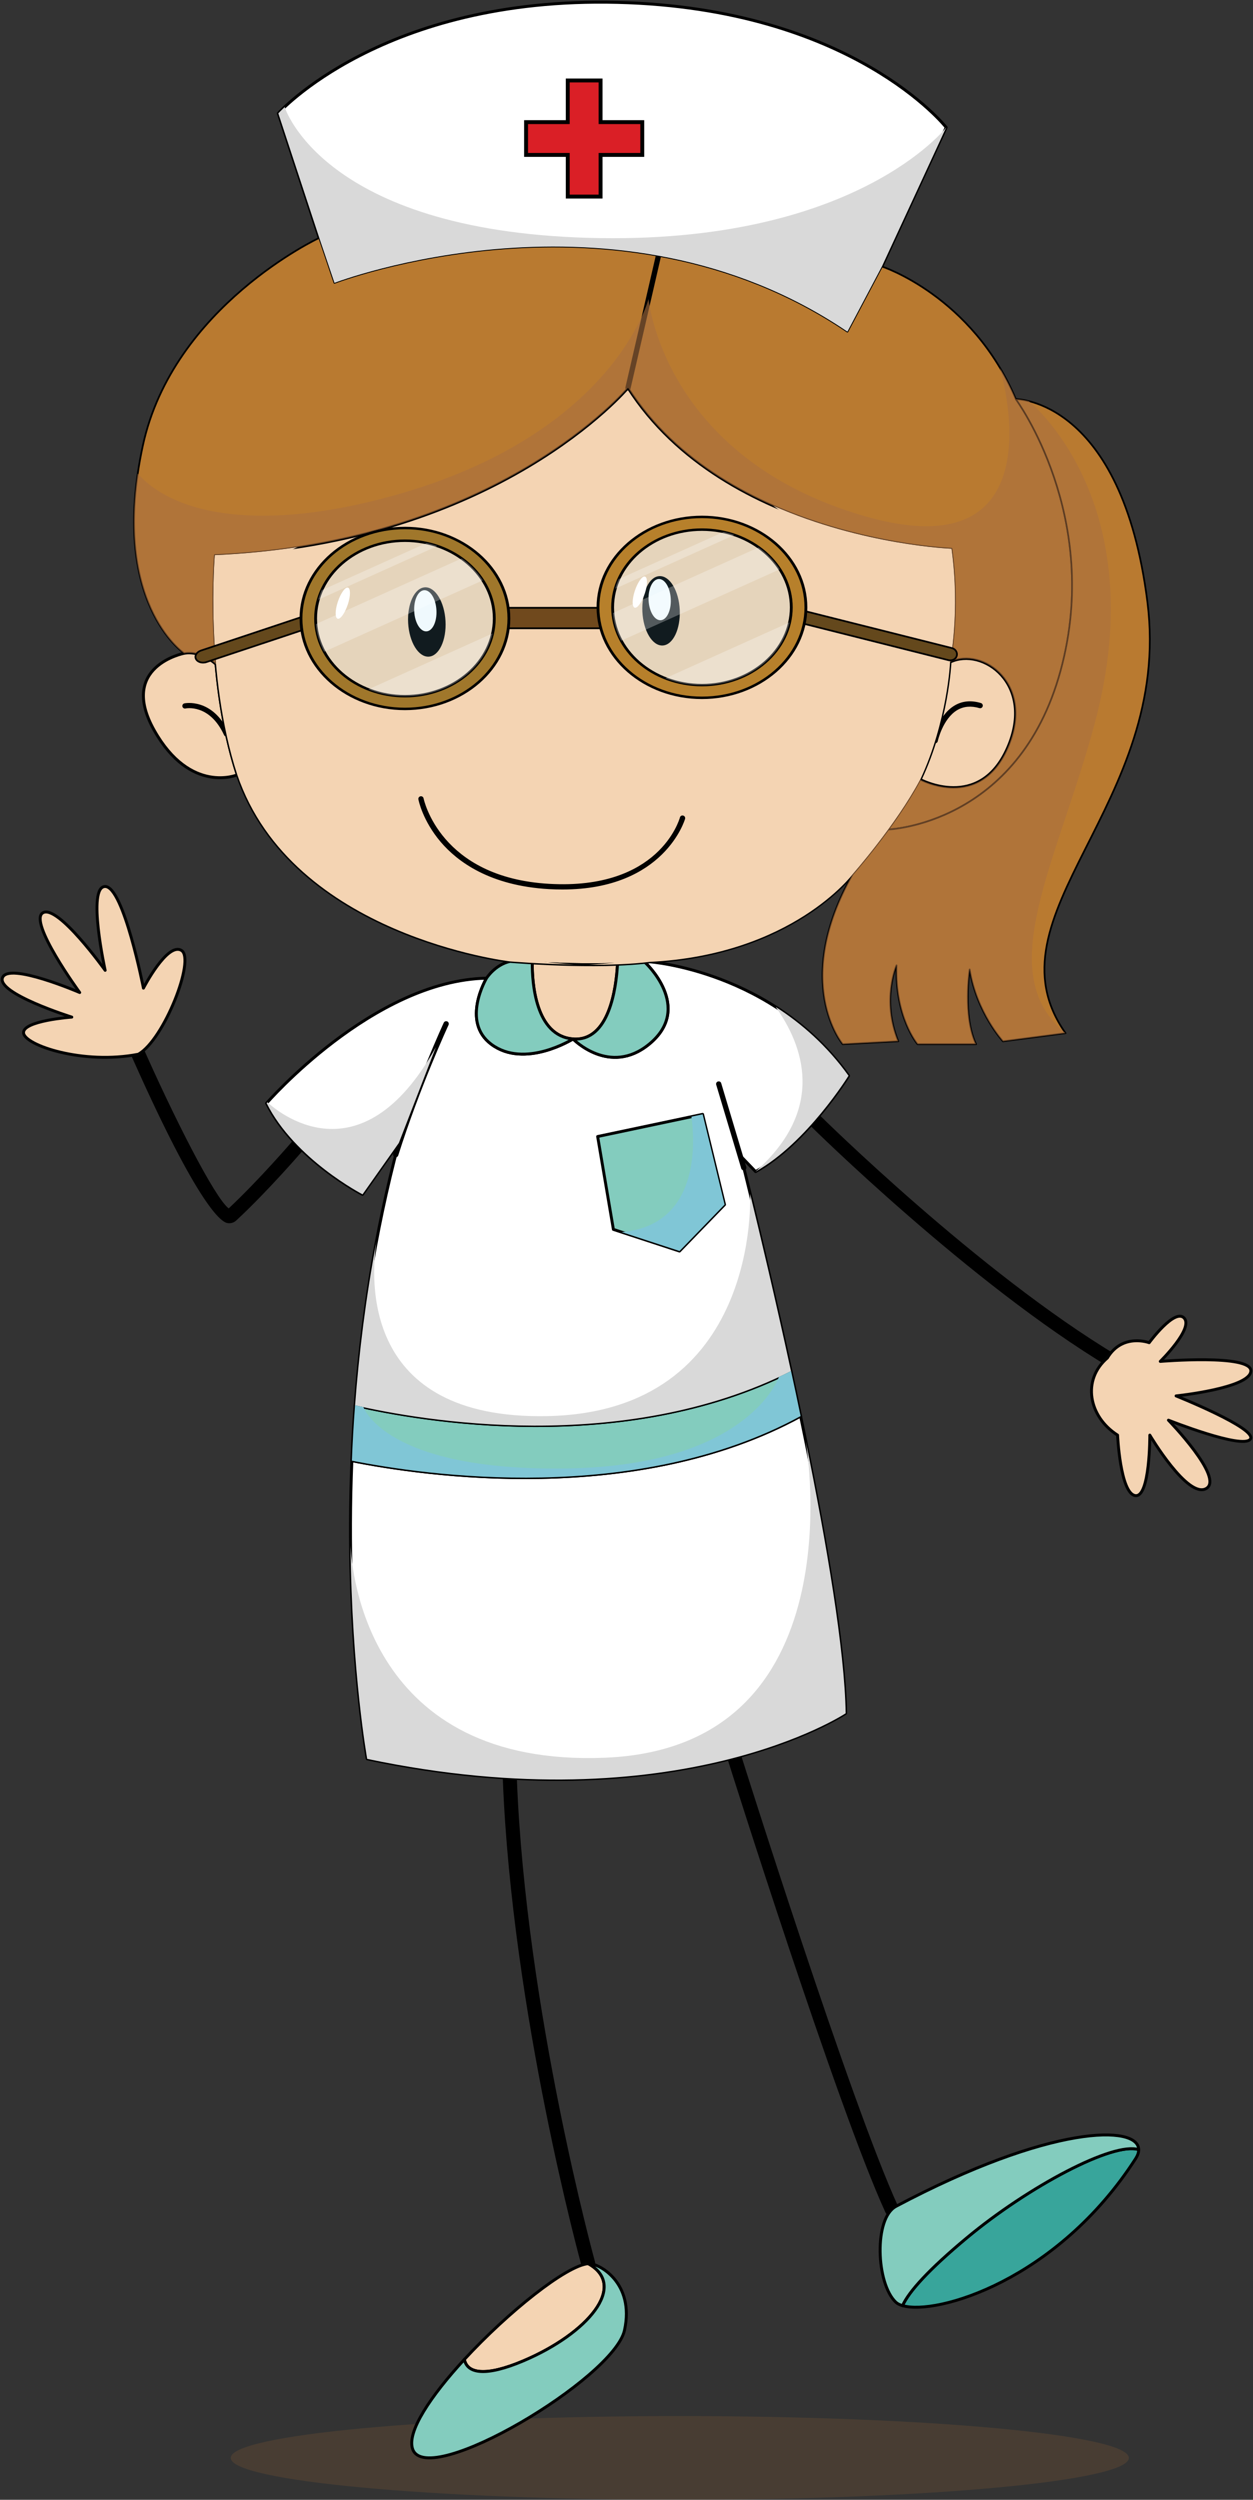 <svg width="347" height="692" viewBox="0 0 347 692" fill="none" xmlns="http://www.w3.org/2000/svg">
    <rect x="0" y="0" width="347" height="692" fill="#333333" stroke="none"/>
    <g clip-path="url(#clip0_3_326)">
        <g style="mix-blend-mode:multiply" opacity="0.13">
            <path d="M188.26 692C256.939 692 312.614 686.812 312.614 680.411C312.614 674.011 256.939 668.822 188.26 668.822C119.581 668.822 63.906 674.011 63.906 680.411C63.906 686.812 119.581 692 188.26 692Z" fill="#D78533" />
        </g>
        <path d="M162.908 628.578C162.05 628.578 161.282 628.017 161.03 627.161C160.838 626.467 141.783 556.978 139.255 492.685C139.211 491.607 140.053 490.707 141.118 490.663C142.167 490.603 143.099 491.46 143.143 492.523C145.641 556.373 164.593 625.434 164.77 626.113C165.051 627.146 164.445 628.209 163.41 628.505C163.233 628.549 163.07 628.578 162.893 628.578H162.908Z" fill="black" />
        <path d="M246.978 613.564C246.239 613.564 245.53 613.151 245.204 612.428C231.87 583.404 201.846 488.094 201.55 487.149C201.225 486.116 201.802 485.038 202.822 484.713C203.842 484.388 204.936 484.964 205.261 485.983C205.557 486.942 235.507 582.016 248.737 610.818C249.181 611.793 248.752 612.944 247.777 613.387C247.511 613.505 247.244 613.564 246.964 613.564H246.978Z" fill="black" />
        <path d="M97.449 404.343C95.468 452.441 101.692 486.883 101.692 486.883C187.861 504.997 234.191 474.261 234.191 474.261C233.895 455.32 228.071 422.502 221.714 392.001C176.124 416.877 117.509 408.329 97.449 404.343V404.343Z" fill="white" stroke="black" stroke-width="0.81" stroke-linecap="round" stroke-linejoin="round" />
        <path d="M98.336 389.005C97.937 394.245 97.641 399.368 97.449 404.343C117.494 408.329 176.124 416.877 221.714 392.001C220.842 387.794 219.955 383.616 219.068 379.542C172.324 403.044 116.164 393.079 98.35 388.99L98.336 389.005Z" fill="#83CCBE" stroke="black" stroke-width="0.81" stroke-linecap="round" stroke-linejoin="round" />
        <path d="M50.986 180.847C50.986 180.847 32.685 184.405 42.723 202.194C52.76 219.983 65.725 214.491 65.725 214.491C62.428 204.364 60.699 193.558 59.841 183.888C55.303 179.769 50.986 180.847 50.986 180.847V180.847Z" fill="#F4D4B3" stroke="#020303" stroke-width="0.81" stroke-linecap="round" stroke-linejoin="round" />
        <path d="M263.491 151.896C263.491 151.896 200.885 149.549 173.921 107.327C173.921 107.327 137.969 150.272 59.487 153.668C59.487 153.668 56.648 186.663 65.725 214.491C80.951 259.135 141.236 266.132 141.236 266.132C141.236 266.132 164.726 268.125 179.908 266.25C219.423 264.302 236.113 241.995 236.113 241.995C236.113 241.995 248.102 228.413 254.828 215.791C262.353 199.773 263.092 183.282 263.092 183.282C263.092 183.282 265.93 169.376 263.506 151.911L263.491 151.896Z" fill="#F4D4B3" stroke="#020303" stroke-width="0.81" stroke-linecap="round" stroke-linejoin="round" />
        <path d="M263.092 183.282C263.092 183.282 262.368 199.787 254.829 215.79C254.829 215.79 271.267 224.693 279.043 207.051C286.819 189.424 272.154 178.913 263.092 183.268V183.282Z" fill="#F4D4B3" stroke="#020303" stroke-width="0.81" stroke-linecap="round" stroke-linejoin="round" />
        <path d="M234.664 91.811L244.214 73.771L262.028 35.269C262.028 35.269 236.128 2.274 171.009 0.664C105.89 -0.96 77.064 31.386 77.064 31.386L88.402 65.843L92.615 78.303C92.615 78.303 170.521 48.378 234.664 91.811Z" fill="white" stroke="black" stroke-width="0.81" stroke-linecap="round" stroke-linejoin="round" />
        <path d="M293.707 185.704C305.371 142.994 281.319 110.486 281.319 110.486C269.167 81.861 244.229 73.771 244.229 73.771L234.679 91.811C170.536 48.378 92.629 78.303 92.629 78.303L88.416 65.843C88.416 65.843 47.926 84.769 39.559 123.345C30.142 166.778 51.001 180.847 51.001 180.847C51.001 180.847 55.332 179.769 59.856 183.888C58.348 167.014 59.501 153.668 59.501 153.668C137.984 150.273 173.936 107.327 173.936 107.327C200.9 149.549 263.506 151.896 263.506 151.896C265.93 169.361 263.092 183.268 263.092 183.268C272.168 178.898 286.818 189.409 279.042 207.051C271.267 224.678 254.828 215.791 254.828 215.791C252.3 220.515 249.048 225.387 245.958 229.624C245.958 229.624 282.043 228.398 293.707 185.704V185.704Z" fill="#B97A30" stroke="black" stroke-width="0.48" stroke-linecap="round" stroke-linejoin="round" />
        <path d="M317.759 166.615C310.634 110.324 281.319 110.486 281.319 110.486C281.319 110.486 305.371 142.994 293.707 185.704C282.043 228.413 245.958 229.624 245.958 229.624C240.799 236.68 236.128 241.995 236.128 241.995C219.127 272.082 233.378 289.059 233.378 289.059L248.767 288.247C244.066 276.762 248.279 267.225 248.279 267.225C247.791 281.619 254.104 289.059 254.104 289.059H270.306C266.58 281.294 268.532 268.362 268.532 268.362C270.468 280.334 277.756 288.262 277.756 288.262L295.082 286.003C272.08 253.333 324.884 222.921 317.759 166.63V166.615Z" fill="#B97A30" stroke="black" stroke-width="0.48" stroke-linecap="round" stroke-linejoin="round" />
        <path d="M234.989 297.799C214.086 268.686 179.923 266.25 179.923 266.25C179.494 266.31 179.065 266.354 178.637 266.398C178.652 266.413 192.222 278.873 179.76 289.059C168.806 298.02 158.709 287.598 158.709 287.598C158.709 287.598 145.316 296.013 136.032 289.059C127.606 282.755 134.731 270.783 134.731 270.783C103.303 271.432 73.826 305.402 73.826 305.402C81.602 320.933 100.391 330.632 100.391 330.632L110.443 316.4C103.658 341.66 100.051 366.476 98.351 389.005C116.164 393.094 172.339 403.059 219.068 379.556C212.031 347.093 205.202 320.121 205.202 320.121L209.252 324.328C223.503 316.4 235.004 297.799 235.004 297.799H234.989Z" fill="white" stroke="black" stroke-width="0.81" stroke-linecap="round" stroke-linejoin="round" />
        <path d="M171.009 266.93C162.435 267.269 153.255 266.885 147.386 266.561C147.356 271.934 148.229 286.815 158.695 287.613C168.733 288.38 170.654 273.425 171.009 266.93Z" fill="#F4D4B3" stroke="#020303" stroke-width="0.81" stroke-linecap="round" stroke-linejoin="round" />
        <path d="M147.386 266.546C143.646 266.324 141.251 266.132 141.251 266.132C137.082 267.062 134.731 270.783 134.731 270.783C134.731 270.783 127.606 282.755 136.032 289.059C145.316 296.013 158.709 287.598 158.709 287.598C148.228 286.8 147.371 271.919 147.4 266.546H147.386Z" fill="#83CCBE" stroke="black" stroke-width="0.81" stroke-linecap="round" stroke-linejoin="round" />
        <path d="M178.622 266.398C176.227 266.649 173.64 266.826 171.009 266.929C170.654 273.425 168.732 288.365 158.695 287.612C158.695 287.612 168.792 298.02 179.746 289.074C192.208 278.887 178.637 266.427 178.622 266.413V266.398Z" fill="#83CCBE" stroke="black" stroke-width="0.81" stroke-linecap="round" stroke-linejoin="round" />
        <path d="M308.357 378.833C308.017 378.833 307.662 378.744 307.352 378.552C268.724 355.404 224.76 311.971 224.316 311.528C223.562 310.776 223.547 309.55 224.316 308.783C225.07 308.015 226.297 308.015 227.066 308.783C227.509 309.211 271.134 352.333 309.362 375.231C310.279 375.777 310.575 376.973 310.028 377.888C309.658 378.493 309.022 378.833 308.357 378.833V378.833Z" fill="black" />
        <path d="M63.522 338.619C63.33 338.619 63.123 338.604 62.916 338.56C60.876 338.131 54.105 332.536 35.316 289.842C34.887 288.867 35.316 287.716 36.307 287.288C37.297 286.86 38.45 287.303 38.864 288.277C48.059 309.181 59.442 331.562 63.33 334.515C71.741 326.646 80.892 316.002 80.981 315.898C81.675 315.086 82.902 314.983 83.716 315.692C84.528 316.386 84.632 317.611 83.922 318.423C83.819 318.541 74.136 329.805 65.399 337.88C64.867 338.368 64.202 338.619 63.492 338.619H63.522Z" fill="black" />
        <path d="M165.51 314.614L194.573 308.473L200.649 333.466L188.172 346.325L169.871 340.331L165.51 314.614Z" fill="#83CCBE" stroke="black" stroke-width="0.81" stroke-linecap="round" stroke-linejoin="round" />
        <path d="M109.586 320.357C109.586 320.357 109.438 320.357 109.364 320.327C108.98 320.209 108.773 319.796 108.891 319.412C114.952 300.279 122.817 283.272 122.891 283.11C123.068 282.741 123.497 282.593 123.866 282.755C124.236 282.933 124.384 283.361 124.221 283.73C124.147 283.892 116.312 300.825 110.281 319.87C110.177 320.18 109.896 320.371 109.586 320.371V320.357Z" fill="black" />
        <path d="M205.97 323.974C205.66 323.974 205.364 323.767 205.276 323.457L198.342 300.279C198.224 299.895 198.446 299.482 198.83 299.378C199.215 299.26 199.629 299.482 199.732 299.866L206.665 323.044C206.783 323.427 206.562 323.841 206.177 323.944C206.103 323.959 206.044 323.974 205.97 323.974V323.974Z" fill="black" />
        <path d="M306.701 375.88C299.532 381.992 301.483 392.179 309.495 397.272C309.495 397.272 310.22 413.29 314.359 414.013C318.498 414.736 318.424 397.272 318.424 397.272C318.424 397.272 328.935 414.987 334.035 412.064C339.135 409.156 323.584 393.138 323.584 393.138C323.584 393.138 344.147 401.302 346.261 398.394C348.36 395.485 325.698 386.421 325.698 386.421C325.698 386.421 346.216 384.295 346.408 379.527C346.601 374.758 321.322 376.869 321.322 376.869C321.322 376.869 330.546 367.805 327.959 364.897C325.372 361.988 318.247 371.688 318.247 371.688C318.247 371.688 310.9 368.942 306.701 375.851V375.88Z" fill="#F4D4B3" stroke="#020303" stroke-width="0.81" stroke-linecap="round" stroke-linejoin="round" />
        <path d="M38.332 291.82C45.398 287.849 54.15 265.527 50.262 263.106C46.374 260.685 39.722 273.543 39.722 273.543C39.722 273.543 34.222 245.405 29.122 245.405C24.022 245.405 29.122 268.612 29.122 268.612C29.122 268.612 15.995 250.247 11.87 252.683C7.746 255.119 22.071 274.754 22.071 274.754C22.071 274.754 2.395 266.265 0.695 270.635C-1.005 275.005 19.883 281.56 19.883 281.56C19.883 281.56 6.283 282.534 6.519 285.929C6.756 289.325 22.987 294.831 38.332 291.835V291.82Z" fill="#F4D4B3" stroke="#020303" stroke-width="0.81" stroke-linecap="round" stroke-linejoin="round" />
        <path d="M155.753 246.232C154.555 246.232 153.314 246.202 152.027 246.129C135.618 245.198 126.675 238.511 122.048 233.078C117.021 227.158 115.913 221.519 115.868 221.282C115.794 220.884 116.046 220.515 116.445 220.426C116.859 220.352 117.228 220.618 117.302 221.002C117.347 221.223 121.841 242.954 152.116 244.667C182.392 246.394 188.068 227.099 188.305 226.272C188.408 225.888 188.807 225.652 189.207 225.77C189.591 225.874 189.827 226.272 189.724 226.671C189.665 226.878 184.018 246.232 155.782 246.232H155.753Z" fill="black" />
        <path d="M62.709 203.906C62.428 203.906 62.162 203.744 62.044 203.478C58.023 194.739 51.444 196.097 51.385 196.126C50.986 196.215 50.602 195.964 50.513 195.58C50.424 195.196 50.676 194.798 51.06 194.709C51.134 194.694 58.85 193.07 63.374 202.873C63.537 203.242 63.374 203.67 63.019 203.833C62.916 203.877 62.812 203.906 62.709 203.906V203.906Z" fill="black" />
        <path d="M258.968 205.752C258.968 205.752 258.864 205.752 258.82 205.752C258.421 205.663 258.169 205.279 258.258 204.881C258.317 204.6 259.751 198.031 264.363 195.299C266.492 194.03 268.946 193.808 271.651 194.62C272.036 194.739 272.257 195.137 272.139 195.536C272.021 195.92 271.622 196.141 271.237 196.023C268.946 195.344 266.891 195.521 265.117 196.554C261.052 198.961 259.707 205.132 259.692 205.191C259.618 205.53 259.322 205.766 258.982 205.766L258.968 205.752Z" fill="black" />
        <path d="M173.921 108.065C173.921 108.065 173.818 108.065 173.758 108.05C173.359 107.962 173.123 107.563 173.211 107.179L181.638 70.641C181.726 70.242 182.126 70.006 182.51 70.095C182.909 70.183 183.146 70.582 183.057 70.966L174.631 107.519C174.557 107.858 174.246 108.08 173.921 108.08V108.065Z" fill="black" />
        <path d="M123.378 171.9C123.674 177.2 121.59 181.629 118.737 181.777C115.883 181.939 113.326 177.761 113.03 172.461C112.735 167.161 114.819 162.732 117.672 162.585C120.525 162.422 123.083 166.6 123.378 171.9Z" fill="black" />
        <path d="M120.865 168.918C121.043 172.063 119.801 174.69 118.101 174.779C116.401 174.868 114.878 172.402 114.716 169.243C114.538 166.098 115.78 163.471 117.48 163.382C119.18 163.293 120.703 165.759 120.865 168.918Z" fill="white" />
        <path d="M188.246 168.844C188.482 174.144 186.368 178.558 183.515 178.691C180.647 178.824 178.149 174.631 177.898 169.317C177.646 164.017 179.775 159.603 182.628 159.485C185.496 159.352 188.009 163.544 188.246 168.844V168.844Z" fill="black" />
        <path d="M185.762 165.847C185.91 168.992 184.653 171.62 182.953 171.693C181.253 171.767 179.76 169.287 179.612 166.128C179.465 162.983 180.721 160.37 182.421 160.282C184.121 160.208 185.614 162.688 185.762 165.847Z" fill="white" />
        <path d="M145.006 653.513C162.745 645.969 173.995 632.786 162.908 626.63C156.788 627.176 140.674 640.064 128.597 653.144C129.365 657.012 134.377 658.031 145.006 653.513Z" fill="#F4D4B3" stroke="#020303" stroke-width="0.81" stroke-linecap="round" stroke-linejoin="round" />
        <path d="M162.908 626.63C173.995 632.771 162.745 645.969 145.006 653.513C134.377 658.031 129.365 657.027 128.597 653.144C119.357 663.168 112.483 673.295 114.316 678.064C118.529 689.062 170.033 658.326 172.945 645.069C175.858 631.811 165.672 626.379 162.908 626.63V626.63Z" fill="#83CCBE" stroke="black" stroke-width="0.81" stroke-linecap="round" stroke-linejoin="round" />
        <path d="M267.704 619.514C257.297 628.18 251.738 634.277 249.95 638.248C259.307 641.024 292.746 631.324 314.522 597.517C315.083 596.631 315.349 595.819 315.349 595.067C308.446 592.763 284.897 605.194 267.704 619.514V619.514Z" fill="#38A59B" stroke="black" stroke-width="0.81" stroke-linecap="round" stroke-linejoin="round" />
        <path d="M248.102 610.789C241.982 614.037 242.588 632.136 248.102 637.318C248.531 637.717 249.166 638.027 249.935 638.263C251.724 634.292 257.282 628.194 267.689 619.529C284.882 605.223 308.431 592.778 315.335 595.081C315.32 588.172 291.076 588.01 248.087 610.789H248.102Z" fill="#83CCBE" stroke="black" stroke-width="0.81" stroke-linecap="round" stroke-linejoin="round" />
        <path d="M177.868 33.807H166.323V22.277H157.231V33.807H145.686V42.886H157.231V54.416H166.323V42.886H177.868V33.807Z" fill="#DA1F26" stroke="black" stroke-width="1.08" stroke-miterlimit="10" />
        <g style="mix-blend-mode:multiply">
            <path d="M151.333 392.016C100.125 392.917 102.608 354.193 104.308 343.357C101.307 359.183 99.43 374.566 98.336 389.019C116.149 393.109 172.325 403.074 219.053 379.571C214.663 359.331 210.361 341.232 207.73 330.455C207.73 330.455 210.849 390.983 151.318 392.016H151.333Z" fill="#D9D9D9" />
        </g>
        <g style="mix-blend-mode:multiply">
            <path d="M167.609 486.573C101.928 489.275 97.39 435.08 97.08 427.728C97.42 463.218 101.692 486.898 101.692 486.898C187.862 505.012 234.191 474.276 234.191 474.276C233.925 456.737 228.899 427.3 223.119 398.822C223.533 401.228 237.045 483.709 167.624 486.573H167.609Z" fill="#D9D9D9" />
        </g>
        <g style="mix-blend-mode:multiply">
            <path d="M219.053 379.556C217.944 380.117 216.821 380.634 215.697 381.165H215.712C215.712 381.165 207.449 405.687 157.083 406.499C106.703 407.311 100.642 389.521 100.642 389.521C99.829 389.344 99.045 389.167 98.336 389.005C97.937 394.245 97.641 399.368 97.449 404.343C117.494 408.329 176.124 416.877 221.714 392.001C220.842 387.794 219.955 383.616 219.068 379.542L219.053 379.556Z" fill="#80C6D6" />
        </g>
        <g style="mix-blend-mode:multiply">
            <path d="M194.573 308.473L191.483 309.122C192.414 315.913 193.981 339.18 172.147 341.069L188.186 346.31L200.663 333.451L194.587 308.458L194.573 308.473Z" fill="#80C6D6" />
        </g>
        <g style="mix-blend-mode:multiply">
            <path d="M234.989 297.799C228.987 289.428 221.892 283.287 214.811 278.74C222.306 289.236 229.002 306.834 209.223 324.328C223.473 316.4 234.975 297.799 234.975 297.799H234.989Z" fill="#D9D9D9" />
        </g>
        <g style="mix-blend-mode:multiply">
            <path d="M74.048 305.151C73.915 305.298 73.841 305.387 73.841 305.387C81.617 320.918 100.406 330.617 100.406 330.617L110.458 316.385L120.718 289.871C99.785 327.546 76.443 307.365 74.063 305.136L74.048 305.151Z" fill="#D9D9D9" />
        </g>
        <g style="mix-blend-mode:multiply">
            <path d="M70.914 195.3C65.001 156.886 82.474 151.439 82.474 151.439H82.445C75.23 152.531 67.602 153.314 59.487 153.668C59.487 153.668 56.648 186.663 65.725 214.491C80.951 259.135 141.236 266.132 141.236 266.132C141.236 266.132 149.308 266.811 159.035 267.003C107.339 263.785 76.797 233.536 70.899 195.3H70.914Z" fill="#F4D4B3" />
        </g>
        <g style="mix-blend-mode:multiply">
            <path d="M263.491 151.896C263.491 151.896 239.04 150.981 214.116 139.983C214.116 139.983 227.214 149.977 240.977 156.104C247.54 159.012 263.816 261.674 162.997 267.062C168.777 267.092 174.823 266.9 179.923 266.265C219.438 264.317 236.128 242.01 236.128 242.01C236.128 242.01 248.117 228.428 254.843 215.805C262.368 199.787 263.107 183.297 263.107 183.297C263.107 183.297 265.945 169.391 263.521 151.926L263.491 151.896Z" fill="#F4D4B3" />
        </g>
        <g style="mix-blend-mode:multiply" opacity="0.6">
            <path d="M276.899 101.82C276.929 101.909 294.387 159.012 239.04 142.773C183.648 126.519 179.598 82.761 179.598 82.761C179.598 82.761 170.033 120.2 109.054 137.178C73.028 147.216 48.621 142.847 38.125 131.095C32.626 168.49 50.986 180.861 50.986 180.861C50.986 180.861 55.318 179.784 59.841 183.902C58.333 167.028 59.486 153.683 59.486 153.683C137.969 150.287 173.921 107.342 173.921 107.342C200.885 149.564 263.491 151.911 263.491 151.911C265.915 169.376 263.077 183.282 263.077 183.282C272.154 178.913 286.804 189.424 279.028 207.066C271.252 224.693 254.813 215.805 254.813 215.805C252.285 220.529 249.033 225.401 245.944 229.638C245.944 229.638 282.029 228.413 293.692 185.718C305.356 143.009 281.304 110.501 281.304 110.501C279.974 107.371 278.481 104.492 276.899 101.82V101.82Z" fill="#AA6F40" />
        </g>
        <g style="mix-blend-mode:multiply" opacity="0.6">
            <path d="M303.183 200.156C319.666 138.787 284.941 111.047 284.926 111.047C282.694 110.486 281.319 110.486 281.319 110.486C281.319 110.486 305.371 142.994 293.707 185.703C282.043 228.413 245.958 229.623 245.958 229.623C240.799 236.68 236.128 241.995 236.128 241.995C219.127 272.082 233.378 289.059 233.378 289.059L248.767 288.247C244.066 276.762 248.279 267.225 248.279 267.225C247.791 281.619 254.104 289.059 254.104 289.059H270.306C266.58 281.294 268.532 268.361 268.532 268.361C270.468 280.334 277.756 288.262 277.756 288.262L295.082 286.003C274.593 269.351 292.731 239.101 303.183 200.171V200.156Z" fill="#AA6F40" />
        </g>
        <g style="mix-blend-mode:multiply">
            <path d="M162.997 65.843C89.274 63.747 78.852 29.688 78.837 29.629C77.669 30.737 77.078 31.386 77.078 31.386L88.417 65.843L92.63 78.303C92.63 78.303 170.536 48.378 234.679 91.811L244.229 73.771L262.042 35.269C262.042 35.269 236.778 67.939 162.997 65.843V65.843Z" fill="#D9D9D9" />
        </g>
        <path d="M56.722 183.386C55.658 183.563 54.623 183.164 54.253 182.397C53.839 181.526 54.475 180.477 55.687 180.079L83.139 170.926C84.351 170.527 85.667 170.911 86.081 171.797C86.495 172.683 85.859 173.716 84.647 174.129L57.195 183.268C57.032 183.327 56.885 183.356 56.722 183.386Z" fill="#64481C" stroke="black" stroke-width="0.48" stroke-miterlimit="10" />
        <path d="M262.959 182.795C262.855 182.795 262.737 182.766 262.619 182.736L221.892 172.491C220.887 172.21 220.31 171.236 220.591 170.32C220.872 169.405 221.907 168.874 222.927 169.169L263.654 179.414C264.659 179.695 265.221 180.669 264.955 181.585C264.703 182.397 263.846 182.899 262.959 182.795V182.795Z" fill="#64481C" stroke="black" stroke-width="0.48" stroke-miterlimit="10" />
        <path d="M166.204 168.254H140.674V173.923H166.204V168.254Z" fill="#70491D" stroke="black" stroke-width="0.48" stroke-miterlimit="10" />
        <path d="M112.143 146.168C96.252 146.168 83.361 157.374 83.361 171.206C83.361 185.039 96.252 196.244 112.143 196.244C128.035 196.244 140.926 185.039 140.926 171.206C140.926 157.374 128.035 146.168 112.143 146.168V146.168ZM112.143 192.716C98.484 192.716 87.397 183.076 87.397 171.192C87.397 159.308 98.469 149.667 112.143 149.667C125.817 149.667 136.875 159.308 136.875 171.192C136.875 183.076 125.803 192.716 112.143 192.716Z" fill="#A0772B" />
        <path d="M112.143 196.584C96.06 196.584 82.962 185.202 82.962 171.206C82.962 157.211 96.06 145.829 112.143 145.829C128.227 145.829 141.325 157.211 141.325 171.206C141.325 185.202 128.227 196.584 112.143 196.584ZM112.143 146.508C96.488 146.508 83.745 157.58 83.745 171.206C83.745 184.833 96.488 195.905 112.143 195.905C127.799 195.905 140.541 184.818 140.541 171.206C140.541 157.595 127.799 146.508 112.143 146.508V146.508ZM112.143 193.056C98.292 193.056 87.012 183.253 87.012 171.206C87.012 159.16 98.292 149.342 112.143 149.342C125.995 149.342 137.274 159.145 137.274 171.206C137.274 183.268 126.01 193.056 112.143 193.056ZM112.143 150.022C98.721 150.022 87.796 159.529 87.796 171.206C87.796 182.884 98.721 192.391 112.143 192.391C125.566 192.391 136.491 182.884 136.491 171.206C136.491 159.529 125.566 150.022 112.143 150.022Z" fill="black" />
        <g opacity="0.13">
            <path d="M112.143 149.682C98.484 149.682 87.397 159.322 87.397 171.206C87.397 183.091 98.469 192.731 112.143 192.731C125.817 192.731 136.875 183.091 136.875 171.206C136.875 159.322 125.803 149.682 112.143 149.682V149.682Z" fill="#86D3F1" />
            <path d="M112.143 193.07C98.292 193.07 87.012 183.268 87.012 171.221C87.012 159.175 98.292 149.357 112.143 149.357C125.995 149.357 137.274 159.16 137.274 171.221C137.274 183.283 126.01 193.07 112.143 193.07ZM112.143 150.036C98.72 150.036 87.796 159.544 87.796 171.221C87.796 182.899 98.72 192.406 112.143 192.406C125.566 192.406 136.491 182.899 136.491 171.221C136.491 159.544 125.566 150.036 112.143 150.036Z" fill="black" />
        </g>
        <path d="M96.326 167.309C95.542 169.686 94.286 171.472 93.532 171.28C92.763 171.088 92.763 169.007 93.546 166.63C94.33 164.253 95.587 162.467 96.341 162.659C97.109 162.851 97.109 164.932 96.326 167.324V167.309Z" fill="white" />
        <path opacity="0.28" d="M118.116 150.332L89.082 163.397C88.698 164.253 88.372 165.124 88.121 166.025L121.131 151.158C120.156 150.819 119.15 150.538 118.116 150.317V150.332Z" fill="white" />
        <path opacity="0.28" d="M102.002 190.841C105.092 192.052 108.522 192.731 112.144 192.731C124.177 192.731 134.2 185.246 136.417 175.34L102.002 190.841Z" fill="white" />
        <path opacity="0.28" d="M127.858 154.583L87.471 172.771C87.692 175.488 88.505 178.071 89.777 180.418L133.697 160.651C132.189 158.333 130.208 156.281 127.858 154.598V154.583Z" fill="white" />
        <path d="M194.395 143.112C178.504 143.112 165.613 154.317 165.613 168.15C165.613 181.983 178.504 193.188 194.395 193.188C210.287 193.188 223.178 181.983 223.178 168.15C223.178 154.317 210.287 143.112 194.395 143.112ZM194.395 189.66C180.736 189.66 169.649 180.02 169.649 168.136C169.649 156.251 180.721 146.611 194.395 146.611C208.069 146.611 219.127 156.251 219.127 168.136C219.127 180.02 208.055 189.66 194.395 189.66Z" fill="#B7802B" />
        <path d="M194.395 193.513C178.312 193.513 165.214 182.131 165.214 168.136C165.214 154.14 178.312 142.758 194.395 142.758C210.479 142.758 223.577 154.14 223.577 168.136C223.577 182.131 210.479 193.513 194.395 193.513ZM194.395 143.437C178.74 143.437 165.997 154.509 165.997 168.136C165.997 181.762 178.74 192.834 194.395 192.834C210.051 192.834 222.793 181.747 222.793 168.136C222.793 154.524 210.051 143.437 194.395 143.437V143.437ZM194.395 189.985C180.544 189.985 169.264 180.182 169.264 168.136C169.264 156.089 180.544 146.272 194.395 146.272C208.247 146.272 219.526 156.074 219.526 168.136C219.526 180.197 208.262 189.985 194.395 189.985ZM194.395 146.951C180.972 146.951 170.048 156.458 170.048 168.136C170.048 179.813 180.972 189.321 194.395 189.321C207.818 189.321 218.743 179.813 218.743 168.136C218.743 156.458 207.818 146.951 194.395 146.951Z" fill="black" />
        <g opacity="0.13">
            <path d="M194.395 146.626C180.736 146.626 169.648 156.266 169.648 168.15C169.648 180.035 180.721 189.675 194.395 189.675C208.069 189.675 219.127 180.035 219.127 168.15C219.127 156.266 208.055 146.626 194.395 146.626Z" fill="#86D3F1" />
            <path d="M194.395 190C180.544 190 169.264 180.197 169.264 168.15C169.264 156.104 180.544 146.286 194.395 146.286C208.247 146.286 219.526 156.089 219.526 168.15C219.526 180.212 208.262 190 194.395 190ZM194.395 146.965C180.972 146.965 170.048 156.473 170.048 168.15C170.048 179.828 180.972 189.335 194.395 189.335C207.818 189.335 218.743 179.828 218.743 168.15C218.743 156.473 207.818 146.965 194.395 146.965Z" fill="black" />
        </g>
        <path d="M178.578 164.253C177.794 166.63 176.538 168.416 175.784 168.224C175.015 168.032 175.015 165.951 175.798 163.574C176.582 161.197 177.839 159.411 178.592 159.603C179.361 159.794 179.361 161.876 178.578 164.268V164.253Z" fill="white" />
        <path opacity="0.28" d="M200.368 147.261L171.334 160.326C170.95 161.182 170.624 162.053 170.373 162.954L203.383 148.088C202.408 147.748 201.402 147.468 200.368 147.246V147.261Z" fill="white" />
        <path opacity="0.28" d="M184.254 187.77C187.344 188.981 190.774 189.66 194.395 189.66C206.429 189.66 216.452 182.175 218.669 172.269L184.254 187.77V187.77Z" fill="white" />
        <path opacity="0.28" d="M210.11 151.527L169.723 169.715C169.944 172.432 170.757 175.015 172.029 177.363L215.949 157.595C214.441 155.277 212.46 153.225 210.11 151.542V151.527Z" fill="white" />
    </g>
    <defs>
        <clipPath id="clip0_3_326">
            <rect width="347" height="692" fill="white" />
        </clipPath>
    </defs>
</svg>